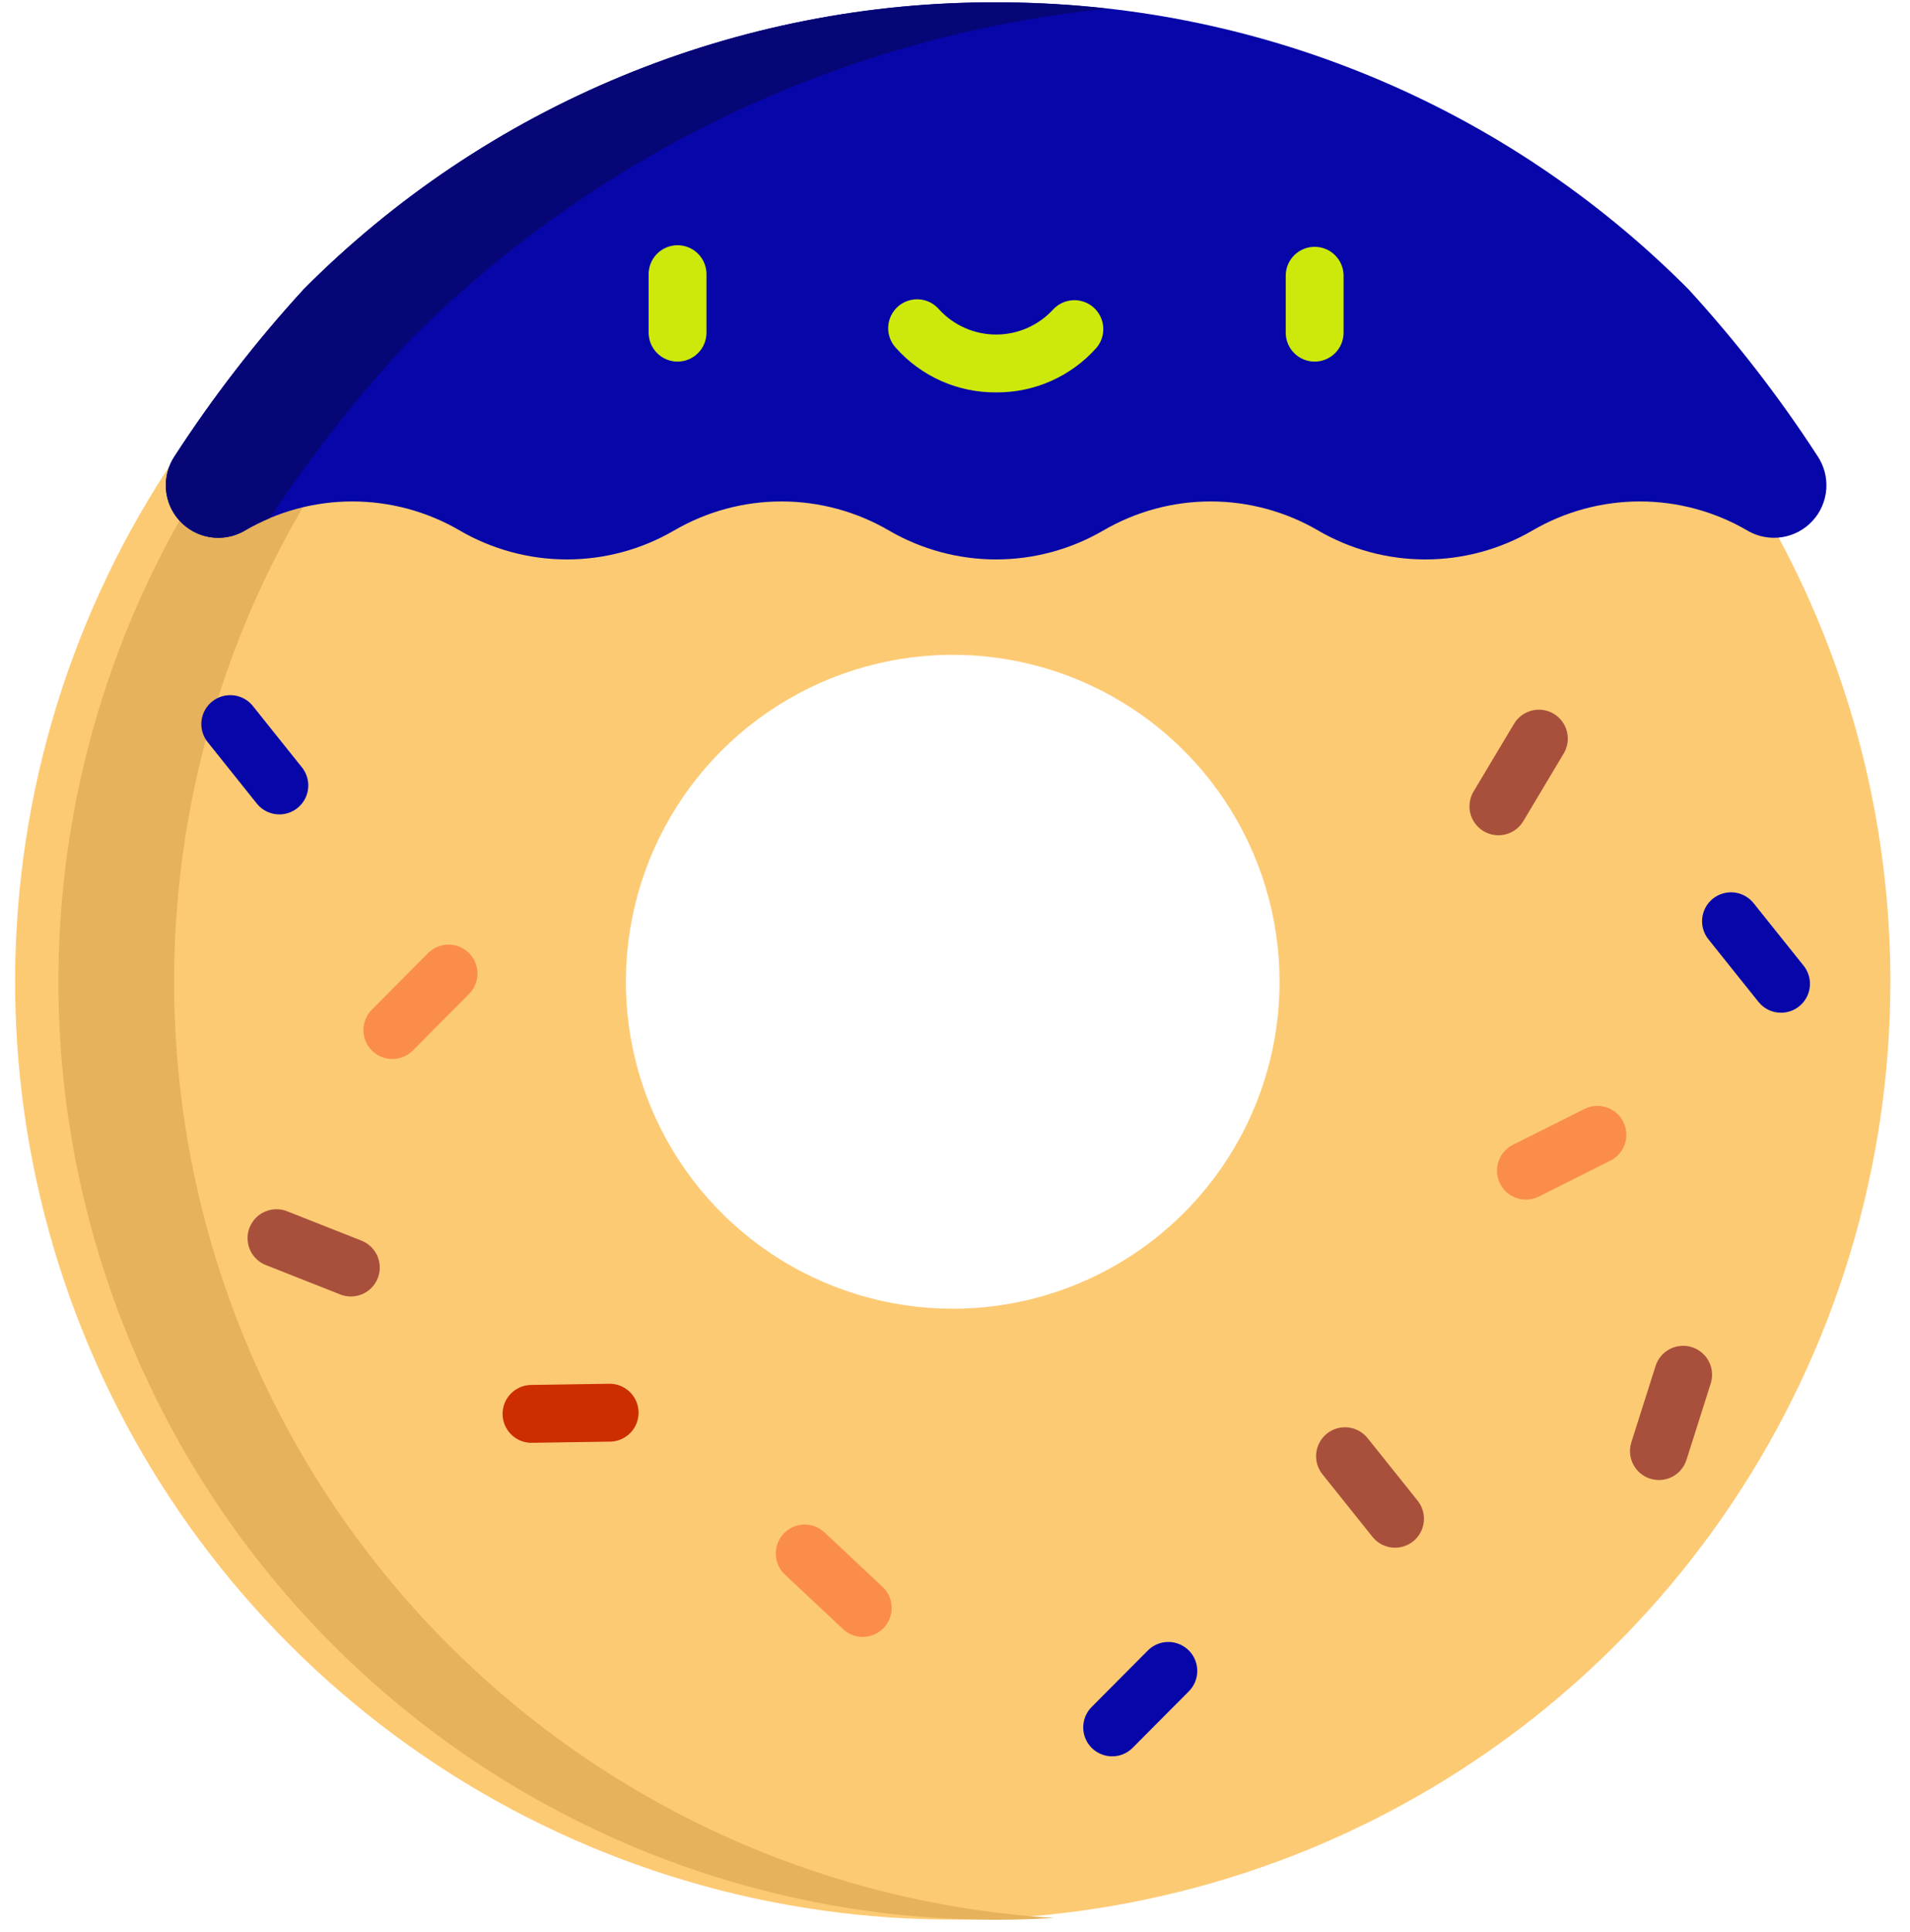 <svg width="88" height="89" viewBox="0 0 88 89" fill="none" xmlns="http://www.w3.org/2000/svg">
<g clip-path="url(#clip0)">
<path d="M43.896 2.013C35.352 2.013 26.999 4.547 19.895 9.294C12.791 14.041 7.254 20.788 3.984 28.681C0.715 36.575 -0.141 45.261 1.526 53.641C3.193 62.021 7.307 69.719 13.349 75.76C19.39 81.802 27.088 85.916 35.468 87.583C43.848 89.25 52.534 88.395 60.428 85.125C68.322 81.855 75.068 76.318 79.815 69.214C84.562 62.11 87.096 53.758 87.096 45.213C87.096 33.756 82.544 22.768 74.443 14.666C66.341 6.565 55.353 2.013 43.896 2.013ZM43.896 60.277C40.917 60.278 38.006 59.395 35.529 57.74C33.053 56.085 31.122 53.733 29.982 50.982C28.843 48.23 28.544 45.202 29.125 42.281C29.706 39.36 31.14 36.676 33.246 34.57C35.352 32.464 38.035 31.03 40.957 30.449C43.878 29.868 46.906 30.166 49.657 31.306C52.409 32.445 54.761 34.376 56.416 36.852C58.071 39.328 58.954 42.24 58.954 45.218C58.954 47.196 58.565 49.154 57.808 50.981C57.051 52.808 55.942 54.468 54.544 55.867C53.146 57.265 51.486 58.375 49.659 59.132C47.832 59.889 45.873 60.278 43.896 60.278V60.277Z" fill="#FDCA74"/>
<path d="M8.022 45.218C8.021 34.221 12.214 23.638 19.747 15.625C27.28 7.613 37.585 2.775 48.561 2.097C47.679 2.043 46.791 2.013 45.896 2.013C34.437 2.013 23.448 6.565 15.345 14.668C7.243 22.77 2.691 33.76 2.691 45.218C2.691 56.677 7.243 67.666 15.345 75.769C23.448 83.871 34.437 88.423 45.896 88.423C46.796 88.423 47.68 88.392 48.561 88.339C37.585 87.662 27.28 82.824 19.747 74.811C12.214 66.799 8.021 56.216 8.022 45.218Z" fill="#E6B25B"/>
<path d="M12.872 37.51C12.672 37.511 12.474 37.466 12.294 37.379C12.114 37.293 11.956 37.167 11.831 37.01L9.547 34.155C9.337 33.879 9.243 33.531 9.286 33.186C9.329 32.841 9.505 32.526 9.776 32.309C10.047 32.092 10.393 31.989 10.739 32.023C11.085 32.057 11.404 32.225 11.628 32.49L13.912 35.345C14.068 35.541 14.166 35.778 14.195 36.027C14.223 36.276 14.181 36.528 14.072 36.755C13.963 36.981 13.793 37.172 13.581 37.305C13.368 37.439 13.123 37.51 12.872 37.51Z" fill="#0706A9"/>
<path d="M64.275 71.285C64.075 71.286 63.877 71.241 63.697 71.154C63.517 71.068 63.359 70.942 63.234 70.785L60.95 67.93C60.835 67.794 60.749 67.637 60.696 67.467C60.643 67.297 60.625 67.118 60.642 66.941C60.659 66.764 60.712 66.592 60.797 66.436C60.882 66.279 60.997 66.141 61.136 66.03C61.275 65.919 61.435 65.837 61.606 65.788C61.777 65.74 61.956 65.726 62.133 65.748C62.31 65.77 62.48 65.827 62.634 65.916C62.788 66.005 62.923 66.124 63.031 66.265L65.315 69.12C65.471 69.316 65.57 69.553 65.598 69.802C65.626 70.051 65.584 70.303 65.475 70.53C65.366 70.756 65.196 70.947 64.984 71.08C64.771 71.214 64.526 71.285 64.275 71.285Z" fill="#A8503C"/>
<path d="M82.059 46.645C81.859 46.646 81.662 46.601 81.481 46.514C81.301 46.428 81.143 46.302 81.018 46.145L78.734 43.29C78.619 43.154 78.533 42.997 78.48 42.827C78.427 42.657 78.409 42.478 78.426 42.301C78.444 42.124 78.496 41.952 78.581 41.795C78.666 41.639 78.781 41.501 78.92 41.39C79.059 41.279 79.219 41.197 79.39 41.148C79.561 41.1 79.741 41.086 79.917 41.108C80.094 41.13 80.264 41.187 80.418 41.276C80.573 41.365 80.707 41.484 80.815 41.625L83.099 44.48C83.256 44.676 83.354 44.913 83.382 45.162C83.41 45.411 83.368 45.663 83.259 45.89C83.15 46.116 82.98 46.307 82.768 46.44C82.556 46.574 82.31 46.645 82.059 46.645Z" fill="#0706A9"/>
<path d="M76.432 68.169C76.222 68.169 76.016 68.12 75.829 68.025C75.642 67.93 75.48 67.793 75.356 67.623C75.233 67.454 75.15 67.258 75.116 67.052C75.082 66.845 75.097 66.633 75.161 66.433L76.268 62.948C76.317 62.778 76.4 62.618 76.512 62.48C76.624 62.342 76.763 62.227 76.92 62.144C77.077 62.06 77.249 62.008 77.426 61.992C77.603 61.975 77.782 61.995 77.952 62.049C78.121 62.103 78.278 62.19 78.414 62.306C78.549 62.421 78.66 62.562 78.74 62.722C78.819 62.881 78.866 63.054 78.878 63.232C78.89 63.409 78.866 63.587 78.808 63.755L77.701 67.24C77.615 67.51 77.446 67.745 77.218 67.912C76.99 68.079 76.714 68.169 76.432 68.169Z" fill="#A8503C"/>
<path d="M18.077 48.777C17.814 48.777 17.556 48.699 17.337 48.553C17.118 48.407 16.947 48.199 16.846 47.956C16.745 47.713 16.718 47.445 16.769 47.187C16.82 46.929 16.946 46.691 17.132 46.504L19.71 43.912C19.833 43.786 19.98 43.685 20.142 43.615C20.304 43.546 20.478 43.509 20.655 43.508C20.831 43.506 21.006 43.54 21.17 43.606C21.333 43.673 21.482 43.771 21.607 43.896C21.732 44.02 21.831 44.168 21.898 44.331C21.966 44.494 22 44.669 22 44.845C21.999 45.022 21.963 45.196 21.895 45.359C21.826 45.522 21.726 45.669 21.6 45.792L19.022 48.384C18.898 48.509 18.751 48.608 18.589 48.676C18.427 48.743 18.253 48.778 18.077 48.777Z" fill="#FB8D4B"/>
<path d="M51.24 80.895C50.977 80.895 50.719 80.817 50.501 80.671C50.282 80.525 50.111 80.317 50.01 80.074C49.909 79.831 49.882 79.564 49.933 79.306C49.983 79.047 50.109 78.81 50.295 78.623L52.873 76.031C52.995 75.905 53.142 75.804 53.304 75.734C53.467 75.665 53.641 75.628 53.817 75.627C53.994 75.625 54.169 75.659 54.332 75.725C54.495 75.792 54.644 75.89 54.769 76.015C54.894 76.139 54.993 76.287 55.061 76.45C55.128 76.613 55.163 76.788 55.162 76.964C55.161 77.141 55.126 77.315 55.057 77.478C54.989 77.641 54.889 77.788 54.763 77.911L52.185 80.503C52.061 80.628 51.914 80.727 51.751 80.794C51.589 80.861 51.415 80.896 51.24 80.895Z" fill="#0706A9"/>
<path d="M70.307 55.252C70.007 55.253 69.715 55.152 69.478 54.966C69.243 54.78 69.076 54.52 69.007 54.228C68.937 53.935 68.969 53.628 69.096 53.356C69.223 53.083 69.438 52.862 69.707 52.727L72.976 51.089C73.133 51.007 73.305 50.956 73.482 50.94C73.658 50.925 73.836 50.945 74.005 50.999C74.174 51.053 74.331 51.14 74.466 51.256C74.6 51.371 74.711 51.512 74.79 51.671C74.87 51.83 74.917 52.003 74.928 52.18C74.94 52.357 74.917 52.534 74.859 52.702C74.801 52.87 74.71 53.024 74.592 53.157C74.474 53.289 74.33 53.396 74.17 53.472L70.903 55.111C70.718 55.204 70.514 55.252 70.307 55.252Z" fill="#FB8D4B"/>
<path d="M69.035 38.471C68.799 38.471 68.568 38.408 68.365 38.29C68.162 38.171 67.993 38.001 67.877 37.796C67.761 37.591 67.701 37.359 67.704 37.124C67.706 36.888 67.771 36.658 67.892 36.455L69.769 33.317C69.953 33.02 70.247 32.807 70.586 32.725C70.926 32.642 71.285 32.696 71.585 32.875C71.885 33.054 72.103 33.344 72.191 33.682C72.28 34.021 72.232 34.38 72.058 34.683L70.184 37.822C70.065 38.021 69.897 38.185 69.695 38.299C69.494 38.413 69.266 38.472 69.035 38.471Z" fill="#A8503C"/>
<path d="M16.166 59.715C15.999 59.715 15.833 59.684 15.677 59.622L12.277 58.279C12.11 58.218 11.958 58.124 11.828 58.002C11.698 57.881 11.594 57.735 11.521 57.573C11.449 57.411 11.41 57.236 11.406 57.058C11.402 56.881 11.433 56.704 11.498 56.539C11.564 56.374 11.661 56.223 11.786 56.096C11.91 55.969 12.058 55.869 12.222 55.8C12.386 55.731 12.561 55.696 12.739 55.696C12.916 55.696 13.092 55.731 13.256 55.8L16.656 57.143C16.944 57.258 17.183 57.469 17.333 57.74C17.482 58.012 17.532 58.327 17.474 58.632C17.416 58.936 17.253 59.211 17.015 59.409C16.776 59.606 16.476 59.715 16.166 59.715Z" fill="#A8503C"/>
<path d="M39.754 75.397C39.415 75.398 39.088 75.269 38.842 75.036L36.177 72.536C36.046 72.417 35.94 72.274 35.866 72.113C35.791 71.953 35.749 71.779 35.742 71.603C35.735 71.426 35.764 71.25 35.825 71.084C35.887 70.919 35.982 70.767 36.103 70.638C36.224 70.509 36.369 70.406 36.531 70.334C36.692 70.262 36.866 70.222 37.043 70.218C37.219 70.214 37.395 70.245 37.56 70.309C37.724 70.374 37.875 70.471 38.002 70.594L40.667 73.094C40.86 73.277 40.994 73.514 41.051 73.774C41.108 74.034 41.086 74.305 40.988 74.552C40.89 74.8 40.72 75.012 40.5 75.162C40.28 75.312 40.02 75.392 39.754 75.393V75.397Z" fill="#FB8D4B"/>
<path d="M24.463 66.454C24.115 66.448 23.784 66.306 23.54 66.059C23.296 65.812 23.157 65.479 23.155 65.132C23.152 64.784 23.285 64.449 23.526 64.199C23.767 63.948 24.095 63.801 24.443 63.789L28.099 63.734C28.447 63.737 28.78 63.876 29.027 64.121C29.274 64.367 29.416 64.699 29.421 65.047C29.426 65.395 29.295 65.732 29.055 65.985C28.816 66.237 28.487 66.386 28.139 66.399L24.483 66.454H24.463Z" fill="#CC2E00"/>
<path d="M45.817 0.11C51.756 0.084 57.641 1.238 63.13 3.506C68.619 5.774 73.602 9.11 77.791 13.321C79.98 15.71 81.968 18.277 83.733 20.995C84.038 21.446 84.183 21.986 84.143 22.529C84.103 23.072 83.882 23.585 83.514 23.986C83.147 24.387 82.654 24.653 82.117 24.74C81.58 24.826 81.029 24.73 80.554 24.464L80.498 24.431C78.997 23.557 77.291 23.096 75.554 23.096C73.817 23.096 72.111 23.557 70.611 24.431C69.11 25.306 67.404 25.767 65.667 25.767C63.93 25.767 62.224 25.306 60.724 24.431C59.223 23.557 57.517 23.096 55.78 23.096C54.043 23.096 52.337 23.557 50.837 24.431C49.336 25.306 47.63 25.767 45.893 25.767C44.156 25.767 42.45 25.306 40.95 24.431C39.449 23.557 37.743 23.096 36.006 23.096C34.269 23.096 32.563 23.557 31.063 24.431C29.562 25.306 27.856 25.767 26.119 25.767C24.382 25.767 22.676 25.306 21.176 24.431C19.675 23.557 17.969 23.096 16.232 23.096C14.495 23.096 12.789 23.557 11.289 24.431L11.233 24.464C10.757 24.73 10.207 24.826 9.669 24.74C9.132 24.653 8.64 24.387 8.272 23.986C7.904 23.585 7.683 23.072 7.643 22.529C7.604 21.986 7.748 21.446 8.054 20.995C9.818 18.277 11.806 15.71 13.996 13.321C18.184 9.11 23.169 5.774 28.658 3.506C34.148 1.238 40.034 0.084 45.974 0.11H45.817Z" fill="#0706A9"/>
<path d="M11.288 24.433C11.655 24.22 12.036 24.03 12.428 23.865C14.327 20.998 16.454 18.289 18.79 15.765C27.433 7.074 38.82 1.644 51.014 0.399C49.315 0.206 47.606 0.109 45.896 0.106C39.969 0.09 34.098 1.249 28.623 3.516C23.147 5.784 18.175 9.115 13.996 13.317C11.807 15.708 9.821 18.277 8.058 20.996C7.753 21.447 7.608 21.987 7.648 22.53C7.687 23.073 7.909 23.586 8.276 23.987C8.644 24.389 9.136 24.654 9.674 24.741C10.211 24.828 10.762 24.73 11.237 24.465L11.293 24.433H11.288Z" fill="#070676"/>
<path d="M31.218 16.655C30.864 16.655 30.525 16.515 30.275 16.265C30.025 16.015 29.885 15.676 29.885 15.322V12.664C29.88 12.486 29.911 12.309 29.976 12.143C30.04 11.977 30.138 11.826 30.262 11.698C30.386 11.571 30.535 11.469 30.699 11.4C30.863 11.331 31.039 11.295 31.217 11.295C31.395 11.295 31.572 11.331 31.736 11.4C31.9 11.469 32.048 11.571 32.173 11.698C32.297 11.826 32.394 11.977 32.459 12.143C32.524 12.309 32.555 12.486 32.55 12.664V15.32C32.55 15.495 32.516 15.669 32.449 15.831C32.382 15.993 32.284 16.14 32.16 16.264C32.037 16.388 31.89 16.486 31.728 16.553C31.566 16.621 31.393 16.655 31.218 16.655Z" fill="#CDE90C"/>
<path d="M60.571 16.655C60.396 16.655 60.222 16.621 60.061 16.554C59.899 16.487 59.752 16.389 59.628 16.265C59.504 16.141 59.406 15.994 59.339 15.832C59.272 15.671 59.238 15.497 59.238 15.322V12.664C59.247 12.317 59.392 11.988 59.641 11.745C59.89 11.503 60.223 11.368 60.57 11.368C60.917 11.368 61.251 11.503 61.5 11.745C61.749 11.988 61.893 12.317 61.903 12.664V15.32C61.903 15.495 61.869 15.669 61.802 15.831C61.735 15.993 61.637 16.14 61.513 16.264C61.39 16.388 61.243 16.486 61.081 16.553C60.919 16.621 60.746 16.655 60.571 16.655Z" fill="#CDE90C"/>
<path d="M45.895 18.073C45.022 18.08 44.157 17.9 43.359 17.545C42.561 17.19 41.849 16.668 41.269 16.015C41.15 15.884 41.057 15.731 40.998 15.563C40.939 15.396 40.913 15.219 40.923 15.042C40.934 14.865 40.979 14.692 41.057 14.532C41.135 14.373 41.244 14.231 41.377 14.114C41.511 13.997 41.666 13.909 41.835 13.853C42.003 13.797 42.181 13.775 42.358 13.789C42.534 13.803 42.707 13.851 42.864 13.932C43.022 14.014 43.162 14.126 43.276 14.261C43.61 14.623 44.015 14.912 44.465 15.109C44.916 15.307 45.403 15.409 45.895 15.409C46.388 15.409 46.874 15.307 47.325 15.109C47.776 14.912 48.181 14.623 48.515 14.261C48.75 14.004 49.076 13.848 49.425 13.828C49.773 13.808 50.115 13.926 50.378 14.155C50.64 14.385 50.802 14.708 50.829 15.056C50.856 15.404 50.746 15.748 50.522 16.015C49.942 16.669 49.229 17.19 48.431 17.545C47.633 17.9 46.768 18.08 45.895 18.073Z" fill="#CDE90C"/>
</g>
<defs>
<clipPath id="clip0">
<rect width="86.41" height="88.313" fill="white" transform="translate(0.691 0.11)"/>
</clipPath>
</defs>
</svg>
